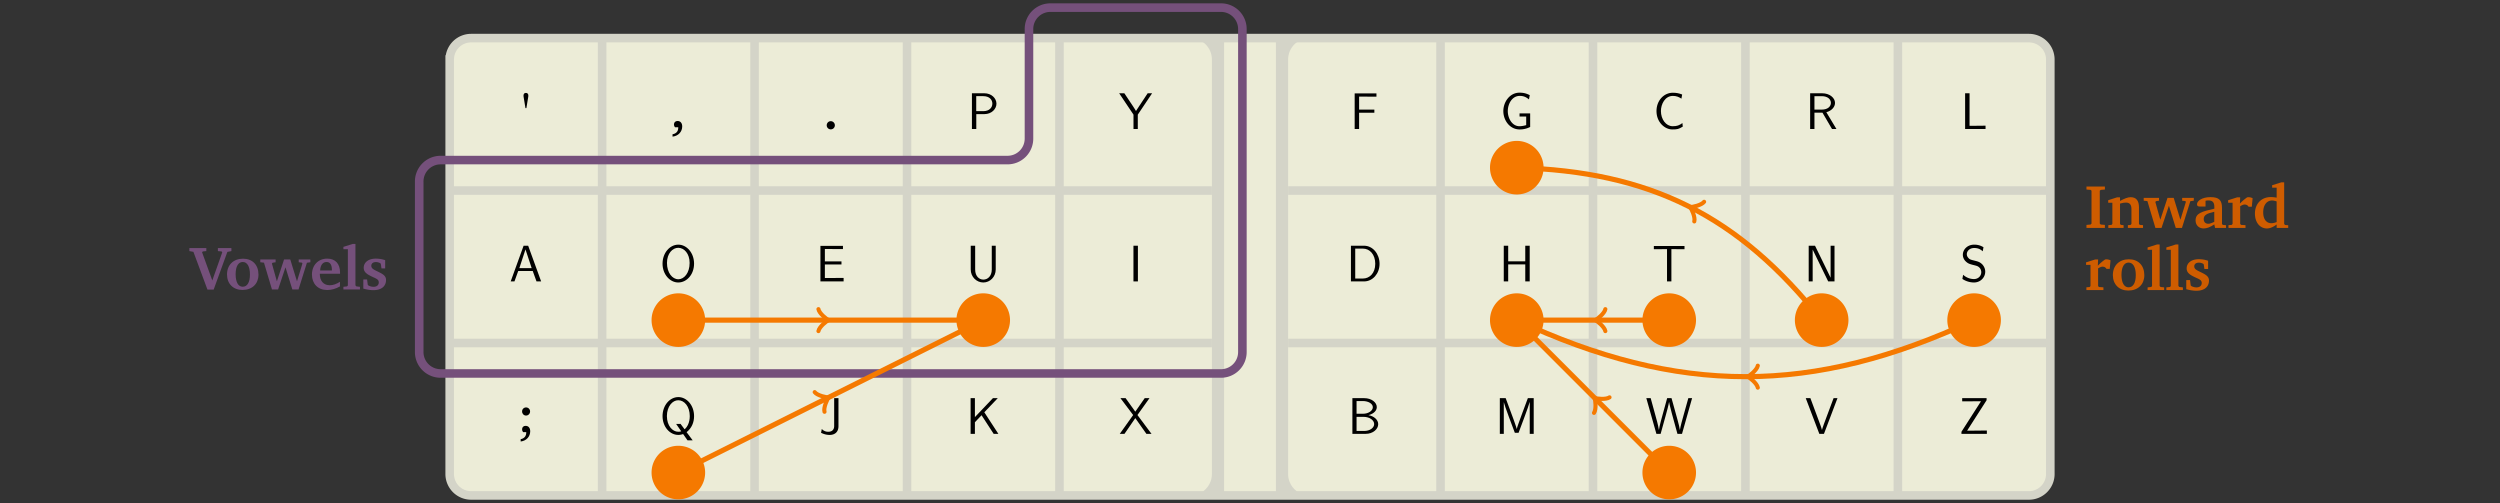 <svg height="155.905" viewBox="0 0 581.102 116.929" width="774.803" xmlns="http://www.w3.org/2000/svg" xmlns:xlink="http://www.w3.org/1999/xlink"><rect x="0" y="0" width="581.102" height="116.929" fill="#333333" stroke="none"/><clipPath id="E"><path d="M76 0h429v116.93H76zm0 0"/></clipPath><clipPath id="F"><path d="M138 7h3v109.93h-3zm0 0"/></clipPath><clipPath id="G"><path d="M174 7h3v109.93h-3zm0 0"/></clipPath><clipPath id="H"><path d="M209 7h3v109.93h-3zm0 0"/></clipPath><clipPath id="I"><path d="M245 7h3v109.93h-3zm0 0"/></clipPath><clipPath id="J"><path d="M333 7h3v109.93h-3zm0 0"/></clipPath><clipPath id="K"><path d="M369 7h3v109.93h-3zm0 0"/></clipPath><clipPath id="L"><path d="M404 7h3v109.93h-3zm0 0"/></clipPath><clipPath id="M"><path d="M440 7h3v109.93h-3zm0 0"/></clipPath><clipPath id="T"><path d="M151 103h13v13.93h-13zm0 0"/></clipPath><clipPath id="U"><path d="M381 103h14v13.93h-14zm0 0"/></clipPath><clipPath id="V"><path d="M140 57h106v59.93H140zm0 0"/></clipPath><clipPath id="W"><path d="M335 57h70v59.93h-70zm0 0"/></clipPath><symbol id="a" overflow="visible"><path d="M.938-5h.218l.438-2.672c.015-.078.015-.156.015-.234 0-.407-.203-.625-.562-.625s-.563.219-.563.625c0 .078 0 .156.016.234zm0 0"/></symbol><symbol id="b" overflow="visible"><path d="M.375 2.094C1.75 1.938 2.625.938 2.625-.281c0-.781-.422-1.266-1.094-1.266-.484 0-.828.328-.828.813 0 .265.078.468.25.656h.75v.11c0 .827-.469 1.359-1.328 1.515zm0 0"/></symbol><symbol id="c" overflow="visible"><path d="M1.719-1.813c-.516 0-.938.422-.938.97a.94.94 0 00.938.937.944.944 0 00.953-.938.96.96 0 00-.953-.969zm0 0"/></symbol><symbol id="k" overflow="visible"><path d="M2.063-5.828c-.516 0-.922.406-.922.937s.406.954.921.954S3-4.36 3-4.891s-.422-.937-.938-.937zM.813 2.094C2.155 1.938 3.03.938 3.03-.281c0-.781-.406-1.266-1.078-1.266-.5 0-.812.328-.812.813 0 .265.078.468.25.656h.718v.094c0 .828-.453 1.375-1.296 1.53zm0 0"/></symbol><symbol id="d" overflow="visible"><path d="M4-3.453c1.656 0 2.797-1.188 2.797-2.422 0-1.266-1.172-2.422-2.797-2.422H1.094V0h1.015v-3.453zm-.25-4.172c1.406 0 2.094.828 2.094 1.734 0 .938-.735 1.75-2.094 1.75H2.094v-3.484zm0 0"/></symbol><symbol id="e" overflow="visible"><path d="M7.688-8.297H6.655L4.61-5.203c-.234.344-.468.703-.671 1.031-.032-.062-.157-.297-.672-1.078L1.234-8.297H.031L3.36-3.328V0h1v-3.328zm0 0"/></symbol><symbol id="f" overflow="visible"><path d="M4.39-8.297H3.329L.328 0h.875l.875-2.422h3.375L6.328 0h1.078zm-.624.86l1.437 4.343h-2.86zm0 0"/></symbol><symbol id="g" overflow="visible"><path d="M7.969-4.125c0-2.531-1.719-4.422-3.657-4.422-1.984 0-3.671 1.922-3.671 4.422C.64-1.609 2.375.25 4.297.25c1.984 0 3.672-1.875 3.672-4.375zM4.312-.5c-1.39 0-2.64-1.5-2.64-3.797 0-2.203 1.297-3.516 2.625-3.516 1.375 0 2.64 1.344 2.64 3.516C6.938-1.953 5.657-.5 4.313-.5zm0 0"/></symbol><symbol id="h" overflow="visible"><path d="M5.969-3.938v-.718h-3.86v-2.875h1.625c.141 0 .282.015.422.015h2.157v-.75H1.077V0h5.39v-.813h-1.56c-.156 0-.297.016-.437.016H2.11v-3.14zm0 0"/></symbol><symbol id="i" overflow="visible"><path d="M6.89-8.297h-.92v5.531c0 1.594-1 2.344-1.953 2.344-.938 0-1.907-.734-1.907-2.344v-5.53H1.08v5.515C1.078-1.031 2.452.25 4 .25c1.563 0 2.89-1.297 2.89-3.031zm0 0"/></symbol><symbol id="j" overflow="visible"><path d="M2.11-8.297H1.077V0H2.11zm0 0"/></symbol><symbol id="l" overflow="visible"><path d="M6.234-.39C7.422-1.345 7.97-2.657 7.97-4.126c0-2.531-1.719-4.422-3.657-4.422-1.984 0-3.671 1.922-3.671 4.422S2.344.25 4.312.25c.5 0 .954-.14 1.11-.203L6.438 1.5H7.64zm-1.25-.204c-.234.078-.328.11-.671.11-1.391 0-2.657-1.422-2.657-3.641 0-2.266 1.297-3.688 2.64-3.688 1.407 0 2.673 1.454 2.673 3.688 0 1.531-.594 2.563-1.203 3.063l-.938-1.25H3.797zm0 0"/></symbol><symbol id="m" overflow="visible"><path d="M4.531-8.297h-1v6.485c0 .687-.344 1.328-1.39 1.328a1.956 1.956 0 01-1.485-.657L.484-.25c.704.36 1.375.5 2 .5 1.25 0 2.047-.734 2.047-2.016zm0 0"/></symbol><symbol id="n" overflow="visible"><path d="M4.281-5.016l3.125-3.28H6.281L2.094-3.892v-4.406h-1V0h1v-2.703L3.64-4.328 6.453 0h1.094zm0 0"/></symbol><symbol id="o" overflow="visible"><path d="M4.281-4.375l2.797-3.922h-1.11l-2.187 3.14-2.25-3.14H.328l2.953 3.922L.171 0h1.095L3.78-3.656 6.36 0h1.188zm0 0"/></symbol><symbol id="p" overflow="visible"><path d="M5.656-3.781V-4.5H2.11v-3.031h1.532c.156 0 .296.015.437.015h2.063v-.75H1.078V0H2.11v-3.781zm0 0"/></symbol><symbol id="q" overflow="visible"><path d="M7.016-3.625h-2.47v.734h1.548v2c-.485.125-.985.25-1.563.25-1.718 0-2.718-1.859-2.718-3.515 0-1.61.953-3.532 2.78-3.532.907 0 1.485.282 2.141.813l.188-.984c-.797-.407-1.453-.579-2.375-.579C2.266-8.438.78-6.28.78-4.155.78-2.015 2.265.11 4.577.11a5.28 5.28 0 002.438-.578zm0 0"/></symbol><symbol id="r" overflow="visible"><path d="M6.813-1.375c-.735.531-1.235.734-2.266.734-1.563 0-2.734-1.609-2.734-3.53 0-1.61.953-3.516 2.78-3.516.782 0 1.376.234 1.985.64l.172-.969c-.781-.296-1.36-.406-2.188-.406-2.03 0-3.78 1.781-3.78 4.266 0 2.61 1.937 4.265 3.671 4.265 1.203 0 1.469-.078 2.438-.656zm0 0"/></symbol><symbol id="s" overflow="visible"><path d="M4.86-3.89c1.312-.376 2.015-1.282 2.015-2.172 0-1.188-1.281-2.235-2.969-2.235H1.094V0h1v-3.797h1.86L6.171 0h1.031zM2.093-4.5v-3.125H3.78c1.438 0 2.14.766 2.14 1.563 0 .75-.64 1.562-2.14 1.562zm0 0"/></symbol><symbol id="t" overflow="visible"><path d="M2.11-8.297H1.077V0h4.75v-.766c-1.062.032-2.094.032-3.156.032h-.563zm0 0"/></symbol><symbol id="u" overflow="visible"><path d="M1.094-8.297V0h3.062c2 0 3.594-1.813 3.594-4.078 0-2.328-1.578-4.219-3.594-4.219zm1 7.625v-6.953H3.89c1.593 0 2.859 1.375 2.859 3.531 0 2.188-1.328 3.422-2.86 3.422zm0 0"/></symbol><symbol id="v" overflow="visible"><path d="M7.11-8.297H6.077v3.625H2.11v-3.625H1.08V0h1.03v-3.953h3.97V0h1.03zm0 0"/></symbol><symbol id="w" overflow="visible"><path d="M4.5-7.5h1.063c.14 0 .28.016.421.016h1.563v-.75H.422v.75H2c.14 0 .281-.016.422-.016h1.062V0H4.5zm0 0"/></symbol><symbol id="x" overflow="visible"><path d="M2.563-8.297h-1.47V0h.923v-7.406c.109.234.734 1.531.968 2L5.625 0h1.469v-8.297h-.907V-.89h-.015c-.11-.234-.734-1.53-.969-2zm0 0"/></symbol><symbol id="y" overflow="visible"><path d="M5.438-7.953c-.485-.266-1.094-.594-2.157-.594-1.594 0-2.64 1.14-2.64 2.344 0 .844.515 1.39.578 1.453.593.61 1 .703 1.75.906 1.031.25 1.187.297 1.578.688.203.219.375.594.375 1.015 0 .829-.672 1.594-1.703 1.594a3.752 3.752 0 01-2.516-1l-.172.969A4.894 4.894 0 003.22.25c1.53 0 2.624-1.188 2.624-2.516 0-.765-.375-1.328-.625-1.625-.563-.593-1-.718-1.797-.921-.813-.204-1.11-.266-1.375-.516-.156-.172-.485-.469-.485-1 0-.734.657-1.438 1.72-1.438 1.015 0 1.546.391 1.984.766zm0 0"/></symbol><symbol id="z" overflow="visible"><path d="M1.11-8.297V0h3.093C5.875 0 7.11-1.078 7.11-2.25c0-1.047-1.03-1.89-2.265-2.094 1.39-.375 1.937-1.172 1.937-1.875 0-1.078-1.218-2.078-2.906-2.078zm.968 3.625v-2.953h1.469c1.281 0 2.312.625 2.312 1.422 0 .844-1.03 1.531-2.296 1.531zm0 4v-3.281h1.594c1.547 0 2.5.86 2.5 1.687 0 .844-.969 1.594-2.313 1.594zm0 0"/></symbol><symbol id="A" overflow="visible"><path d="M2.5-8.297H1.14V0h.923v-7.375c.171.813 2.109 5.922 2.562 7.125H5.5c.39-1.031 2.36-6.234 2.578-7.14h.016V0h.922v-8.297h-1.36L6.281-4.609c-.61 1.671-1.078 2.921-1.203 3.468h-.016c-.03-.203-.187-.64-.343-1.109-.219-.64-.219-.672-.407-1.156zm0 0"/></symbol><symbol id="B" overflow="visible"><path d="M10.813-8.297h-.876L8.845-4.375 8.36-2.609c-.14.578-.328 1.265-.375 1.703H7.97c-.063-.5-.313-1.531-.516-2.25l-1.422-5.14H5.016L4-4.595c-.094.297-.813 2.89-.89 3.672h-.016c-.047-.469-.344-1.625-.39-1.828l-.517-1.906-1-3.64H.173L2.516 0H3.5l1.125-4.063c.297-1.062.75-2.703.828-3.343h.016c0 .015.078.625.64 2.672L7.406 0H8.47zm0 0"/></symbol><symbol id="C" overflow="visible"><path d="M7.547-8.297H6.64L5.156-4.328c-.484 1.281-1.078 2.86-1.218 3.437-.11-.515-.5-1.515-.782-2.28L1.25-8.298H.172L3.328 0h1.078zm0 0"/></symbol><symbol id="D" overflow="visible"><path d="M6.484-7.813v-.484H.813v.735h2.343c.14 0 .281-.016.422-.016h1.61L.64-.484V0h5.906v-.766H5.422c-1.016 0-2.063.032-3.094.032h-.375zm0 0"/></symbol><symbol id="N" overflow="visible"><path d="M-.297-9.625v.703l.938.172L3.906.031h1.438L8.53-8.734l.938-.188v-.703h-3.14v.703l.859.078.156.203L5.03-2.094 2.656-8.64l.156-.203.829-.078v-.703zm0 0"/></symbol><symbol id="O" overflow="visible"><path d="M4.25-7.156C2-7.156.531-5.688.531-3.484.531-1.313 1.984.109 4.125.109c2.266 0 3.719-1.437 3.719-3.562 0-2.281-1.407-3.703-3.594-3.703zm-.063.765C5.204-6.39 5.86-5.375 5.86-3.5c0 1.86-.625 2.86-1.687 2.86-1 0-1.64-1.016-1.64-2.907 0-1.844.64-2.844 1.655-2.844zm0 0"/></symbol><symbol id="P" overflow="visible"><path d="M-.016-6.984v.656l.86.094L2.704 0h1.421l1.719-5.156L7.437 0h1.438l1.953-6.219.797-.11v-.655H8.922v.656l.765.094.094.203-1.265 4.14-1.563-5.093H5.516L3.844-1.891 2.688-6.03l.156-.188.703-.11v-.655zm0 0"/></symbol><symbol id="Q" overflow="visible"><path d="M7.047-1.781c-.844.531-1.61.797-2.375.797-1.422 0-2.313-.985-2.313-2.625v-.047h4.704v-.281c0-2.063-1.11-3.235-2.985-3.235-2.062 0-3.547 1.5-3.547 3.703C.531-1.313 1.937.125 4.078.125c1 0 2-.281 2.969-.844zm-1.875-2.64H2.438c.046-1.25.624-1.97 1.5-1.97.78 0 1.234.625 1.234 1.813zm0 0"/></symbol><symbol id="R" overflow="visible"><path d="M.328 0h3.844v-.625l-.828-.094-.219-.234v-9.64H2.5l-2.172.687v.547H1.36v8.437l-.203.203-.828.094zm0 0"/></symbol><symbol id="S" overflow="visible"><path d="M5.672-6.813A6.661 6.661 0 003.5-7.171c-1.766 0-2.813.906-2.813 2.14 0 .86.547 1.36 1.61 1.891 1.11.563 1.89.704 1.89 1.485 0 .625-.437 1.031-1.218 1.031-.438 0-.828-.11-1.203-.313l-.141-.156-.156-1.234H.594v2.125c.89.25 1.672.36 2.36.36 1.858 0 2.921-.923 2.921-2.36 0-1.031-.813-1.422-2.094-2.047-.844-.406-1.328-.656-1.328-1.266 0-.515.39-.859 1.094-.859.328 0 .64.094.937.234l.172.157.157 1.078h.859zm0 0"/></symbol><symbol id="X" overflow="visible"><path d="M.438 0h4.28v-.703l-.952-.078L3.53-1v-7.656l.235-.188.953-.078v-.703H.437v.703l.938.078.234.188V-1l-.234.219-.938.078zm0 0"/></symbol><symbol id="Y" overflow="visible"><path d="M.438 0h3.546v-.64L3.36-.704l-.203-.219v-4.734c.547-.157 1-.235 1.36-.235.906 0 1.296.485 1.296 1.547v3.422l-.203.219-.625.062V0H8.5v-.64l-.75-.063-.188-.219v-3.844c0-1.593-.64-2.375-1.953-2.375-.625 0-1.437.313-2.453.875v-.843H2.47l-2.063.671v.579h.969v4.937l-.203.219-.734.062zm0 0"/></symbol><symbol id="Z" overflow="visible"><path d="M4.922-.813L5.109 0h2.547v-.625l-.75-.078-.187-.203v-3.719c0-1.828-.688-2.531-2.688-2.531-1.89 0-3.125.843-3.125 1.656 0 .39.235.531.656.531h1.329v-1.343c.25-.063.468-.079.687-.079.938 0 1.36.454 1.36 1.485v.437c-3 .672-4.36 1.078-4.36 2.735 0 1.093.766 1.859 1.875 1.859.781 0 1.547-.328 2.469-.938zm0-.593c-.563.281-1.016.437-1.39.437-.657 0-1.063-.422-1.063-1.078 0-.953.765-1.328 2.453-1.703zm0 0"/></symbol><symbol id="aa" overflow="visible"><path d="M.422 0h3.953v-.64L3.359-.704l-.218-.219v-4.11c.437-.28.796-.405 1.015-.405.422 0 .719.156.938.515h.75l.187-1.984a2.194 2.194 0 00-.953-.235 2.05 2.05 0 00-.312.032 10.51 10.51 0 00-1.688 1.453l.063-1.453h-.688l-2.11.671v.579h1.032v4.937l-.203.219-.75.062zm0 0"/></symbol><symbol id="ab" overflow="visible"><path d="M5.578-9.36v2.329a7.557 7.557 0 00-1.344-.14c-2.187 0-3.703 1.53-3.703 3.843C.531-1.266 1.703.125 3.312.125c.735 0 1.454-.328 2.266-.922V0h2.688v-.625L7.53-.688l-.203-.234v-9.672h-.656l-2.14.672v.563zm0 8c-.453.173-.86.266-1.203.266-1.188 0-1.922-.922-1.922-2.531 0-1.703.844-2.75 2.063-2.75.296 0 .64.078 1.062.219zm0 0"/></symbol><path d="M104.527 13.84v96.336a4.982 4.982 0 004.98 4.984h362.09c2.75 0 4.981-2.23 4.981-4.984V13.84a4.98 4.98 0 00-4.98-4.98h-362.09a4.98 4.98 0 00-4.98 4.98zm0 0" fill="#d4d4c8"/><path d="M104.527 13.84v96.336a4.982 4.982 0 004.98 4.984h167.208c2.75 0 4.98-2.23 4.98-4.984V13.84a4.98 4.98 0 00-4.98-4.98H109.508a4.98 4.98 0 00-4.98 4.98zm180.004-4.98v106.3h12.047V8.86zm0 0" fill="#ececd7"/><use x="121.198" xlink:href="#a" y="30.128"/><use x="155.949" xlink:href="#b" y="29.665"/><use x="191.383" xlink:href="#c" y="29.978"/><use x="224.821" xlink:href="#d" y="29.978"/><use x="260.109" xlink:href="#e" y="29.978"/><use x="118.377" xlink:href="#f" y="65.412"/><use x="153.36" xlink:href="#g" y="65.412"/><use x="189.623" xlink:href="#h" y="65.412"/><use x="224.558" xlink:href="#i" y="65.412"/><use x="262.385" xlink:href="#j" y="65.412"/><use x="120.212" xlink:href="#k" y="100.531"/><use x="153.36" xlink:href="#l" y="100.845"/><use x="190.363" xlink:href="#m" y="100.845"/><use x="224.513" xlink:href="#n" y="100.845"/><use x="260.109" xlink:href="#o" y="100.845"/><path d="M299.41 13.84v96.336a4.983 4.983 0 004.985 4.984h167.203c2.75 0 4.98-2.23 4.98-4.984V13.84a4.98 4.98 0 00-4.98-4.98H304.395a4.982 4.982 0 00-4.985 4.98zm0 0" fill="#ececd7"/><use x="313.802" xlink:href="#p" y="29.979"/><use x="348.657" xlink:href="#q" y="29.979"/><use x="384.253" xlink:href="#r" y="29.979"/><use x="419.658" xlink:href="#s" y="29.979"/><use x="455.696" xlink:href="#t" y="29.979"/><use x="312.916" xlink:href="#u" y="65.412"/><use x="348.456" xlink:href="#v" y="65.412"/><use x="384" xlink:href="#w" y="65.412"/><use x="419.322" xlink:href="#x" y="65.412"/><use x="455.606" xlink:href="#y" y="65.412"/><use x="313.241" xlink:href="#z" y="100.845"/><use x="347.481" xlink:href="#A" y="100.845"/><use x="382.499" xlink:href="#B" y="100.845"/><use x="419.558" xlink:href="#C" y="100.845"/><use x="455.281" xlink:href="#D" y="100.845"/><g clip-path="url(#E)"><path d="M104.527 13.84v96.336a4.982 4.982 0 004.98 4.984h362.09c2.75 0 4.981-2.23 4.981-4.984V13.84a4.98 4.98 0 00-4.98-4.98h-362.09a4.98 4.98 0 00-4.98 4.98zm0 0" fill="none" stroke="#d4d4c8" stroke-miterlimit="10" stroke-width="1.993"/></g><path d="M104.527 44.293h177.168M104.527 79.727h177.168" fill="none" stroke="#d4d4c8" stroke-miterlimit="10" stroke-width="1.993"/><g clip-path="url(#F)"><path d="M139.96 8.86v106.3" fill="none" stroke="#d4d4c8" stroke-miterlimit="10" stroke-width="1.993"/></g><g clip-path="url(#G)"><path d="M175.395 8.86v106.3" fill="none" stroke="#d4d4c8" stroke-miterlimit="10" stroke-width="1.993"/></g><g clip-path="url(#H)"><path d="M210.828 8.86v106.3" fill="none" stroke="#d4d4c8" stroke-miterlimit="10" stroke-width="1.993"/></g><g clip-path="url(#I)"><path d="M246.262 8.86v106.3" fill="none" stroke="#d4d4c8" stroke-miterlimit="10" stroke-width="1.993"/></g><path d="M299.41 44.293h177.168M299.41 79.727h177.168" fill="none" stroke="#d4d4c8" stroke-miterlimit="10" stroke-width="1.993"/><g clip-path="url(#J)"><path d="M334.844 8.86v106.3" fill="none" stroke="#d4d4c8" stroke-miterlimit="10" stroke-width="1.993"/></g><g clip-path="url(#K)"><path d="M370.277 8.86v106.3" fill="none" stroke="#d4d4c8" stroke-miterlimit="10" stroke-width="1.993"/></g><g clip-path="url(#L)"><path d="M405.71 8.86v106.3" fill="none" stroke="#d4d4c8" stroke-miterlimit="10" stroke-width="1.993"/></g><g clip-path="url(#M)"><path d="M441.145 8.86v106.3" fill="none" stroke="#d4d4c8" stroke-miterlimit="10" stroke-width="1.993"/></g><path d="M102.422 37.207h131.77a4.983 4.983 0 004.984-4.984V6.753c0-2.753 2.23-4.98 4.98-4.98h39.645c2.75 0 4.98 2.227 4.98 4.98v75.079a4.98 4.98 0 01-4.98 4.98H102.42a4.98 4.98 0 01-4.98-4.98V42.188a4.979 4.979 0 014.98-4.981zm0 0" fill="none" stroke="#75507b" stroke-miterlimit="10" stroke-width="1.993"/><use fill="#75507b" x="44.317" xlink:href="#N" y="67.287"/><g fill="#75507b"><use x="52.236" xlink:href="#O" y="67.287"/><use x="60.514" xlink:href="#P" y="67.287"/><use x="71.976" xlink:href="#Q" y="67.287"/><use x="79.494" xlink:href="#R" y="67.287"/><use x="83.855" xlink:href="#S" y="67.287"/></g><path d="M163.902 74.41a6.226 6.226 0 10-12.453 0 6.226 6.226 0 1012.453 0zm70.868 0a6.226 6.226 0 10-12.454 0 6.226 6.226 0 1012.453 0zm0 0" fill="#f57900"/><g clip-path="url(#T)"><path d="M163.902 109.844a6.226 6.226 0 10-12.453 0 6.226 6.226 0 1012.453 0zm0 0" fill="#f57900"/></g><path d="M358.79 38.977a6.226 6.226 0 10-12.453 0 6.226 6.226 0 1012.452 0zm0 35.433a6.226 6.226 0 10-12.453 0 6.226 6.226 0 1012.452 0zm35.433 0a6.226 6.226 0 10-12.453 0 6.226 6.226 0 1012.453 0zm35.433 0a6.226 6.226 0 10-12.453 0 6.226 6.226 0 1012.453 0zm35.434 0a6.226 6.226 0 10-12.453 0 6.226 6.226 0 1012.453 0zm0 0" fill="#f57900"/><g clip-path="url(#U)"><path d="M394.223 109.844a6.226 6.226 0 10-12.453 0 6.226 6.226 0 1012.453 0zm0 0" fill="#f57900"/></g><path d="M157.676 74.41h70.867" fill="none" stroke="#f57900" stroke-miterlimit="10" stroke-width="1.196"/><path d="M190.242 71.86c.156.956 1.91 2.39 2.39 2.55-.48.16-2.234 1.594-2.39 2.55" fill="none" stroke-width=".956" stroke-linecap="round" stroke-linejoin="round" stroke="#f57900" stroke-miterlimit="10"/><g clip-path="url(#V)"><path d="M157.676 109.844l70.867-35.434" fill="none" stroke="#f57900" stroke-miterlimit="10" stroke-width="1.196"/></g><g fill="none" stroke="#f57900" stroke-miterlimit="10"><path d="M189.367 91.148c.57.786 2.781 1.282 3.281 1.211-.359.356-1.285 2.422-1 3.352" stroke-linecap="round" stroke-linejoin="round" stroke-width=".956"/><path d="M387.996 74.41h-35.434" stroke-width="1.196"/><path d="M373.148 76.96c-.16-.956-1.914-2.39-2.39-2.55.476-.16 2.23-1.594 2.39-2.55" stroke-linecap="round" stroke-linejoin="round" stroke-width=".956"/><path d="M423.43 74.41c-19.282-24.293-39.868-34.586-70.868-35.433" stroke-width="1.196"/><path d="M393.82 51.465c.285-.926-.644-2.992-1-3.348.5.07 2.711-.43 3.282-1.21" stroke-linecap="round" stroke-linejoin="round" stroke-width=".956"/><path d="M458.863 74.41c-37.57 17.52-68.73 17.52-106.3 0" stroke-width="1.196"/><path d="M408.582 90.102c-.16-.957-1.914-2.391-2.39-2.551.476-.16 2.23-1.594 2.39-2.551" stroke-linecap="round" stroke-linejoin="round" stroke-width=".956"/></g><g clip-path="url(#W)"><path d="M387.996 109.844L352.562 74.41" fill="none" stroke="#f57900" stroke-miterlimit="10" stroke-width="1.196"/></g><path d="M370.512 95.969c.562-.79.34-3.043.113-3.496.45.226 2.703.453 3.492-.114" fill="none" stroke-width=".956" stroke-linecap="round" stroke-linejoin="round" stroke="#f57900" stroke-miterlimit="10"/><g fill="#ce5c00"><use x="484.544" xlink:href="#X" y="52.978"/><use x="489.623" xlink:href="#Y" y="52.978"/><use x="498.302" xlink:href="#P" y="52.978"/><use x="509.765" xlink:href="#Z" y="52.978"/><use x="517.569" xlink:href="#aa" y="52.978"/><use x="523.609" xlink:href="#ab" y="52.978"/><use x="484.544" xlink:href="#aa" y="67.424"/><use x="490.584" xlink:href="#O" y="67.424"/><use x="498.862" xlink:href="#R" y="67.424"/><use x="503.223" xlink:href="#R" y="67.424"/><use x="507.584" xlink:href="#S" y="67.424"/></g></svg>